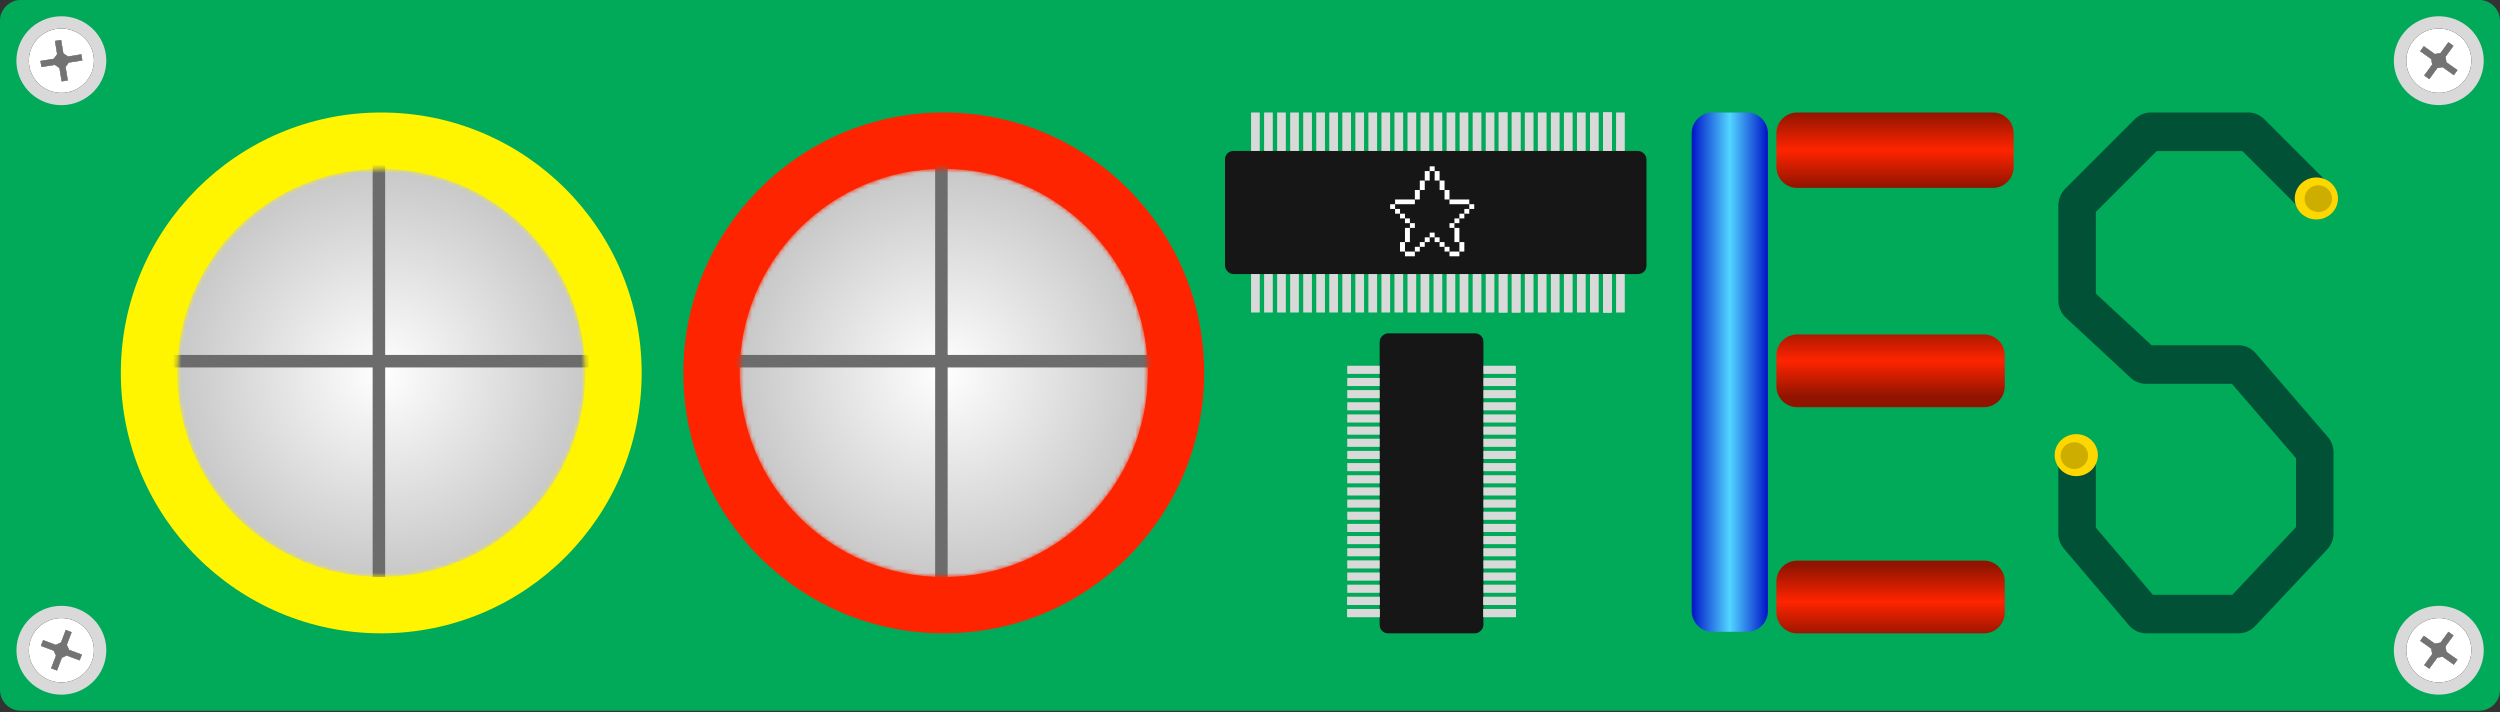 <svg width="600" height="171" viewBox="0 0 600 171" fill="none" xmlns="http://www.w3.org/2000/svg">
<rect x="0" y="0" width="600" height="171" fill="#333333" stroke="none"/>
<path d="M0 5C0 2.239 2.239 0 5 0H595C597.761 0 600 2.239 600 5V165.571C600 168.333 597.761 170.571 595 170.571H5C2.239 170.571 0 168.333 0 165.571V5Z" fill="#00AA58"/>
<path d="M426.336 32C426.336 29.239 428.575 27 431.336 27H454.806H478.276C481.038 27 483.276 29.239 483.276 32V40.093C483.276 42.854 481.038 45.093 478.276 45.093H431.336C428.575 45.093 426.336 42.854 426.336 40.093V32Z" fill="url(#paint0_linear_18_67)"/>
<path d="M411 151.637C408.239 151.637 406 149.398 406 146.637L406 89.319L406 32C406 29.239 408.239 27 411 27L419.302 27C422.064 27 424.302 29.239 424.302 32L424.302 146.637C424.302 149.398 422.064 151.637 419.302 151.637L411 151.637Z" fill="url(#paint1_linear_18_67)"/>
<path d="M426.336 85.272C426.336 82.511 428.575 80.272 431.336 80.272H453.739H476.142C478.904 80.272 481.142 82.511 481.142 85.272V92.723C481.142 95.484 478.904 97.723 476.142 97.723H431.336C428.575 97.723 426.336 95.484 426.336 92.723V85.272Z" fill="url(#paint2_linear_18_67)"/>
<path d="M426.336 139.55C426.336 136.788 428.575 134.55 431.336 134.55H453.739H476.142C478.904 134.55 481.142 136.788 481.142 139.55V147C481.142 149.761 478.904 152 476.142 152H431.336C428.575 152 426.336 149.761 426.336 147V139.55Z" fill="url(#paint3_linear_18_67)"/>
<circle cx="91.5" cy="89.5" r="62.5" fill="#FFF500"/>
<mask id="mask0_18_67" style="mask-type:alpha" maskUnits="userSpaceOnUse" x="42" y="40" width="99" height="99">
<ellipse cx="91.5" cy="89.5" rx="48.986" ry="48.986" fill="url(#paint4_radial_18_67)"/>
</mask>
<g mask="url(#mask0_18_67)">
<ellipse cx="91.5" cy="89.5" rx="48.986" ry="48.986" fill="url(#paint5_radial_18_67)"/>
<path d="M90.937 138.486V36.009" stroke="#6C6C6C" stroke-width="3"/>
<path d="M40.261 86.685H142.739" stroke="#6C6C6C" stroke-width="3"/>
</g>
<circle cx="226.5" cy="89.5" r="62.5" fill="#FF2400"/>
<mask id="mask1_18_67" style="mask-type:alpha" maskUnits="userSpaceOnUse" x="177" y="40" width="99" height="99">
<circle cx="226.5" cy="89.5" r="48.986" fill="url(#paint6_radial_18_67)"/>
</mask>
<g mask="url(#mask1_18_67)">
<circle cx="226.5" cy="89.5" r="48.986" fill="url(#paint7_radial_18_67)"/>
<path d="M225.937 138.486V36.009" stroke="#6C6C6C" stroke-width="3"/>
<path d="M175.261 86.685H277.739" stroke="#6C6C6C" stroke-width="3"/>
</g>
<rect x="356.018" y="80" width="72" height="24.901" rx="2" transform="rotate(90 356.018 80)" fill="#161616"/>
<rect x="363.8" y="99.46" width="1.946" height="7.781" transform="rotate(90 363.8 99.46)" fill="#D9D9D9"/>
<rect x="363.8" y="96.54" width="1.946" height="7.781" transform="rotate(90 363.8 96.54)" fill="#D9D9D9"/>
<rect x="363.8" y="105.297" width="1.946" height="7.781" transform="rotate(90 363.8 105.297)" fill="#D9D9D9"/>
<rect x="363.8" y="102.378" width="1.946" height="7.781" transform="rotate(90 363.8 102.378)" fill="#D9D9D9"/>
<rect x="363.8" y="111.135" width="1.946" height="7.781" transform="rotate(90 363.8 111.135)" fill="#D9D9D9"/>
<rect x="363.8" y="108.216" width="1.946" height="7.781" transform="rotate(90 363.8 108.216)" fill="#D9D9D9"/>
<rect x="363.8" y="116.973" width="1.946" height="7.781" transform="rotate(90 363.8 116.973)" fill="#D9D9D9"/>
<rect x="363.8" y="114.054" width="1.946" height="7.781" transform="rotate(90 363.8 114.054)" fill="#D9D9D9"/>
<rect x="363.8" y="93.622" width="1.946" height="7.781" transform="rotate(90 363.8 93.622)" fill="#D9D9D9"/>
<rect x="363.8" y="90.703" width="1.946" height="7.781" transform="rotate(90 363.8 90.703)" fill="#D9D9D9"/>
<rect x="363.8" y="128.649" width="1.946" height="7.781" transform="rotate(90 363.8 128.649)" fill="#D9D9D9"/>
<rect x="363.8" y="125.73" width="1.946" height="7.781" transform="rotate(90 363.8 125.73)" fill="#D9D9D9"/>
<rect x="363.8" y="134.487" width="1.946" height="7.781" transform="rotate(90 363.8 134.487)" fill="#D9D9D9"/>
<rect x="363.8" y="131.568" width="1.946" height="7.781" transform="rotate(90 363.8 131.568)" fill="#D9D9D9"/>
<rect x="363.8" y="140.324" width="1.946" height="7.781" transform="rotate(90 363.8 140.324)" fill="#D9D9D9"/>
<rect x="363.8" y="137.405" width="1.946" height="7.781" transform="rotate(90 363.8 137.405)" fill="#D9D9D9"/>
<rect x="363.8" y="146.162" width="1.946" height="7.781" transform="rotate(90 363.8 146.162)" fill="#D9D9D9"/>
<rect x="363.8" y="143.243" width="1.946" height="7.781" transform="rotate(90 363.8 143.243)" fill="#D9D9D9"/>
<rect x="363.8" y="122.811" width="1.946" height="7.781" transform="rotate(90 363.8 122.811)" fill="#D9D9D9"/>
<rect x="363.8" y="119.892" width="1.946" height="7.781" transform="rotate(90 363.8 119.892)" fill="#D9D9D9"/>
<rect x="363.8" y="146.162" width="1.946" height="7.781" transform="rotate(90 363.8 146.162)" fill="#D9D9D9"/>
<rect x="363.8" y="143.243" width="1.946" height="7.781" transform="rotate(90 363.8 143.243)" fill="#D9D9D9"/>
<rect x="363.8" y="87.784" width="1.946" height="7.781" transform="rotate(90 363.8 87.784)" fill="#D9D9D9"/>
<rect x="331.118" y="99.46" width="1.946" height="7.781" transform="rotate(90 331.118 99.46)" fill="#D9D9D9"/>
<rect x="331.118" y="96.54" width="1.946" height="7.781" transform="rotate(90 331.118 96.54)" fill="#D9D9D9"/>
<rect x="331.118" y="105.297" width="1.946" height="7.781" transform="rotate(90 331.118 105.297)" fill="#D9D9D9"/>
<rect x="331.118" y="102.378" width="1.946" height="7.781" transform="rotate(90 331.118 102.378)" fill="#D9D9D9"/>
<rect x="331.118" y="111.135" width="1.946" height="7.781" transform="rotate(90 331.118 111.135)" fill="#D9D9D9"/>
<rect x="331.118" y="108.216" width="1.946" height="7.781" transform="rotate(90 331.118 108.216)" fill="#D9D9D9"/>
<rect x="331.118" y="116.973" width="1.946" height="7.781" transform="rotate(90 331.118 116.973)" fill="#D9D9D9"/>
<rect x="331.118" y="114.054" width="1.946" height="7.781" transform="rotate(90 331.118 114.054)" fill="#D9D9D9"/>
<rect x="331.118" y="93.622" width="1.946" height="7.781" transform="rotate(90 331.118 93.622)" fill="#D9D9D9"/>
<rect x="331.118" y="90.703" width="1.946" height="7.781" transform="rotate(90 331.118 90.703)" fill="#D9D9D9"/>
<rect x="331.118" y="128.649" width="1.946" height="7.781" transform="rotate(90 331.118 128.649)" fill="#D9D9D9"/>
<rect x="331.118" y="125.73" width="1.946" height="7.781" transform="rotate(90 331.118 125.73)" fill="#D9D9D9"/>
<rect x="331.118" y="134.487" width="1.946" height="7.781" transform="rotate(90 331.118 134.487)" fill="#D9D9D9"/>
<rect x="331.118" y="131.568" width="1.946" height="7.781" transform="rotate(90 331.118 131.568)" fill="#D9D9D9"/>
<rect x="331.118" y="140.324" width="1.946" height="7.781" transform="rotate(90 331.118 140.324)" fill="#D9D9D9"/>
<rect x="331.118" y="137.405" width="1.946" height="7.781" transform="rotate(90 331.118 137.405)" fill="#D9D9D9"/>
<rect x="331.118" y="146.162" width="1.946" height="7.781" transform="rotate(90 331.118 146.162)" fill="#D9D9D9"/>
<rect x="331.118" y="143.243" width="1.946" height="7.781" transform="rotate(90 331.118 143.243)" fill="#D9D9D9"/>
<rect x="331.118" y="122.811" width="1.946" height="7.781" transform="rotate(90 331.118 122.811)" fill="#D9D9D9"/>
<rect x="331.118" y="119.892" width="1.946" height="7.781" transform="rotate(90 331.118 119.892)" fill="#D9D9D9"/>
<rect x="331.118" y="146.162" width="1.946" height="7.781" transform="rotate(90 331.118 146.162)" fill="#D9D9D9"/>
<rect x="331.118" y="143.243" width="1.946" height="7.781" transform="rotate(90 331.118 143.243)" fill="#D9D9D9"/>
<rect x="331.118" y="87.784" width="1.946" height="7.781" transform="rotate(90 331.118 87.784)" fill="#D9D9D9"/>
<rect x="294" y="36.231" width="101.159" height="29.538" rx="2" fill="#161616"/>
<path d="M344.315 39.923H343.128V41.059H344.315V39.923Z" fill="white"/>
<path d="M345.503 41.059H344.315V43.331H345.503V41.059Z" fill="white"/>
<path d="M343.128 41.059H341.941V43.331H343.128V41.059Z" fill="white"/>
<path d="M346.69 43.331H345.503V45.604H346.69V43.331Z" fill="white"/>
<path d="M341.941 43.331H340.753V45.604H341.941V43.331Z" fill="white"/>
<path d="M340.753 45.604H339.566V47.876H340.753V45.604Z" fill="white"/>
<path d="M347.877 45.604H346.69V47.876H347.877V45.604Z" fill="white"/>
<path d="M339.566 47.876H334.817V49.012H339.566V47.876Z" fill="white"/>
<path d="M352.626 47.876H347.877V49.012H352.626V47.876Z" fill="white"/>
<path d="M353.814 49.012H352.626V50.148H353.814V49.012Z" fill="white"/>
<path d="M352.626 50.148H351.439V51.284H352.626V50.148Z" fill="white"/>
<path d="M351.439 51.284H350.252V52.42H351.439V51.284Z" fill="white"/>
<path d="M350.251 52.42H349.064V53.556H350.251V52.42Z" fill="white"/>
<path d="M349.064 53.556H347.877V54.693H349.064V53.556Z" fill="white"/>
<path d="M350.251 54.692H349.064V58.1H350.251V54.692Z" fill="white"/>
<path d="M351.439 58.101H350.252V60.373H351.439V58.101Z" fill="white"/>
<path d="M350.251 60.373H347.877V61.509H350.251V60.373Z" fill="white"/>
<path d="M347.877 59.237H346.69V60.373H347.877V59.237Z" fill="white"/>
<path d="M346.69 58.101H345.503V59.237H346.69V58.101Z" fill="white"/>
<path d="M345.503 56.965H344.315V58.101H345.503V56.965Z" fill="white"/>
<path d="M344.315 55.828H343.128V56.965H344.315V55.828Z" fill="white"/>
<path d="M343.128 56.965H341.941V58.101H343.128V56.965Z" fill="white"/>
<path d="M341.941 58.101H340.753V59.237H341.941V58.101Z" fill="white"/>
<path d="M340.753 59.237H339.566V60.373H340.753V59.237Z" fill="white"/>
<path d="M339.566 60.373H337.192V61.509H339.566V60.373Z" fill="white"/>
<path d="M337.192 58.101H336.004V60.373H337.192V58.101Z" fill="white"/>
<path d="M338.379 54.692H337.192V58.1H338.379V54.692Z" fill="white"/>
<path d="M339.566 53.556H338.379V54.693H339.566V53.556Z" fill="white"/>
<path d="M338.379 52.42H337.192V53.556H338.379V52.42Z" fill="white"/>
<path d="M337.192 51.284H336.004V52.42H337.192V51.284Z" fill="white"/>
<path d="M336.004 50.148H334.817V51.284H336.004V50.148Z" fill="white"/>
<path d="M334.817 49.012H333.63V50.148H334.817V49.012Z" fill="white"/>
<rect x="312.772" y="27" width="2.086" height="9.231" fill="#D9D9D9"/>
<rect x="309.643" y="27" width="2.086" height="9.231" fill="#D9D9D9"/>
<rect x="319.029" y="27" width="2.086" height="9.231" fill="#D9D9D9"/>
<rect x="315.9" y="27" width="2.086" height="9.231" fill="#D9D9D9"/>
<rect x="325.286" y="27" width="2.086" height="9.231" fill="#D9D9D9"/>
<rect x="322.158" y="27" width="2.086" height="9.231" fill="#D9D9D9"/>
<rect x="331.544" y="27" width="2.086" height="9.231" fill="#D9D9D9"/>
<rect x="328.415" y="27" width="2.086" height="9.231" fill="#D9D9D9"/>
<rect x="306.515" y="27" width="2.086" height="9.231" fill="#D9D9D9"/>
<rect x="303.386" y="27" width="2.086" height="9.231" fill="#D9D9D9"/>
<rect x="344.058" y="27" width="2.086" height="9.231" fill="#D9D9D9"/>
<rect x="340.93" y="27" width="2.086" height="9.231" fill="#D9D9D9"/>
<rect x="350.316" y="27" width="2.086" height="9.231" fill="#D9D9D9"/>
<rect x="347.187" y="27" width="2.086" height="9.231" fill="#D9D9D9"/>
<rect x="356.573" y="27" width="2.086" height="9.231" fill="#D9D9D9"/>
<rect x="353.444" y="27" width="2.086" height="9.231" fill="#D9D9D9"/>
<rect x="362.83" y="27" width="2.086" height="9.231" fill="#D9D9D9"/>
<rect x="359.701" y="27" width="2.086" height="9.231" fill="#D9D9D9"/>
<rect x="337.801" y="27" width="2.086" height="9.231" fill="#D9D9D9"/>
<rect x="334.672" y="27" width="2.086" height="9.231" fill="#D9D9D9"/>
<rect x="369.087" y="27" width="2.086" height="9.231" fill="#D9D9D9"/>
<rect x="365.959" y="27" width="2.086" height="9.231" fill="#D9D9D9"/>
<rect x="375.345" y="27" width="2.086" height="9.231" fill="#D9D9D9"/>
<rect x="372.216" y="27" width="2.086" height="9.231" fill="#D9D9D9"/>
<rect x="381.602" y="27" width="2.086" height="9.231" fill="#D9D9D9"/>
<rect x="378.473" y="27" width="2.086" height="9.231" fill="#D9D9D9"/>
<rect x="384.731" y="27" width="2.086" height="9.231" fill="#D9D9D9"/>
<rect x="384.731" y="27" width="2.086" height="9.231" fill="#D9D9D9"/>
<rect x="384.731" y="27" width="2.086" height="9.231" fill="#D9D9D9"/>
<rect x="362.83" y="27" width="2.086" height="9.231" fill="#D9D9D9"/>
<rect x="359.701" y="27" width="2.086" height="9.231" fill="#D9D9D9"/>
<rect x="300.257" y="27" width="2.086" height="9.231" fill="#D9D9D9"/>
<rect x="387.859" y="27" width="2.086" height="9.231" fill="#D9D9D9"/>
<rect x="312.772" y="65.769" width="2.086" height="9.231" fill="#D9D9D9"/>
<rect x="309.643" y="65.769" width="2.086" height="9.231" fill="#D9D9D9"/>
<rect x="319.029" y="65.769" width="2.086" height="9.231" fill="#D9D9D9"/>
<rect x="315.9" y="65.769" width="2.086" height="9.231" fill="#D9D9D9"/>
<rect x="325.286" y="65.769" width="2.086" height="9.231" fill="#D9D9D9"/>
<rect x="322.158" y="65.769" width="2.086" height="9.231" fill="#D9D9D9"/>
<rect x="331.544" y="65.769" width="2.086" height="9.231" fill="#D9D9D9"/>
<rect x="328.415" y="65.769" width="2.086" height="9.231" fill="#D9D9D9"/>
<rect x="306.515" y="65.769" width="2.086" height="9.231" fill="#D9D9D9"/>
<rect x="303.386" y="65.769" width="2.086" height="9.231" fill="#D9D9D9"/>
<rect x="344.058" y="65.769" width="2.086" height="9.231" fill="#D9D9D9"/>
<rect x="340.93" y="65.769" width="2.086" height="9.231" fill="#D9D9D9"/>
<rect x="350.316" y="65.769" width="2.086" height="9.231" fill="#D9D9D9"/>
<rect x="347.187" y="65.769" width="2.086" height="9.231" fill="#D9D9D9"/>
<rect x="356.573" y="65.769" width="2.086" height="9.231" fill="#D9D9D9"/>
<rect x="353.444" y="65.769" width="2.086" height="9.231" fill="#D9D9D9"/>
<rect x="362.83" y="65.769" width="2.086" height="9.231" fill="#D9D9D9"/>
<rect x="359.701" y="65.769" width="2.086" height="9.231" fill="#D9D9D9"/>
<rect x="337.801" y="65.769" width="2.086" height="9.231" fill="#D9D9D9"/>
<rect x="334.672" y="65.769" width="2.086" height="9.231" fill="#D9D9D9"/>
<rect x="369.087" y="65.769" width="2.086" height="9.231" fill="#D9D9D9"/>
<rect x="365.959" y="65.769" width="2.086" height="9.231" fill="#D9D9D9"/>
<rect x="375.345" y="65.769" width="2.086" height="9.231" fill="#D9D9D9"/>
<rect x="372.216" y="65.769" width="2.086" height="9.231" fill="#D9D9D9"/>
<rect x="381.602" y="65.769" width="2.086" height="9.231" fill="#D9D9D9"/>
<rect x="378.473" y="65.769" width="2.086" height="9.231" fill="#D9D9D9"/>
<rect x="384.731" y="65.769" width="2.086" height="9.231" fill="#D9D9D9"/>
<rect x="384.731" y="65.769" width="2.086" height="9.231" fill="#D9D9D9"/>
<rect x="384.731" y="65.769" width="2.086" height="9.231" fill="#D9D9D9"/>
<rect x="362.83" y="65.769" width="2.086" height="9.231" fill="#D9D9D9"/>
<rect x="359.701" y="65.769" width="2.086" height="9.231" fill="#D9D9D9"/>
<rect x="300.257" y="65.769" width="2.086" height="9.231" fill="#D9D9D9"/>
<rect x="387.859" y="65.769" width="2.086" height="9.231" fill="#D9D9D9"/>
<path fill-rule="evenodd" clip-rule="evenodd" d="M512.36 28.6C513.387 27.574 514.762 27 516.194 27H539.585C541.016 27 542.391 27.574 543.418 28.6L560.414 45.584L554.142 52.221L538.164 36.255H517.614L503 50.858V70.455L516.365 82.857H537.235C538.809 82.857 540.308 83.551 541.352 84.762L558.666 104.854C559.557 105.889 560.049 107.223 560.049 108.605V127.954C560.049 129.421 559.495 130.83 558.504 131.885L541.216 150.275C540.179 151.378 538.752 152 537.261 152H515.09C513.502 152 511.991 151.294 510.947 150.064L495.357 131.704C494.482 130.673 494 129.352 494 127.984V109.943H503V126.634L516.68 142.745H535.777L551.049 126.499V109.97L535.66 92.112H515.02C513.658 92.112 512.346 91.593 511.335 90.655L495.815 76.254C494.66 75.182 494 73.656 494 72.055V49.337C494 47.809 494.601 46.346 495.667 45.281L512.36 28.6Z" fill="#005136"/>
<path d="M561.116 47.632C561.116 50.415 558.794 52.672 555.93 52.672C553.065 52.672 550.743 50.415 550.743 47.632C550.743 44.848 553.065 42.591 555.93 42.591C558.794 42.591 561.116 44.848 561.116 47.632Z" fill="url(#paint8_radial_18_67)"/>
<path d="M503.49 109.232C503.49 112.016 501.168 114.273 498.304 114.273C495.44 114.273 493.118 112.016 493.118 109.232C493.118 106.449 495.44 104.192 498.304 104.192C501.168 104.192 503.49 106.449 503.49 109.232Z" fill="url(#paint9_radial_18_67)"/>
<path d="M501.145 109.355C501.145 111.129 499.665 112.567 497.84 112.567C496.014 112.567 494.534 111.129 494.534 109.355C494.534 107.581 496.014 106.143 497.84 106.143C499.665 106.143 501.145 107.581 501.145 109.355Z" fill="#CDAD00"/>
<path d="M559.699 47.687C559.699 49.461 558.219 50.899 556.394 50.899C554.568 50.899 553.088 49.461 553.088 47.687C553.088 45.913 554.568 44.474 556.394 44.474C558.219 44.474 559.699 45.913 559.699 47.687Z" fill="#CDAD00"/>
<ellipse cx="10.669" cy="10.776" rx="10.669" ry="10.776" transform="matrix(-0.262 0.965 -0.967 -0.256 598.528 7.025)" fill="#D9D9D9"/>
<path d="M592.577 17.413C594.169 13.45 592.211 8.963 588.202 7.389C584.195 5.815 579.655 7.751 578.063 11.713C576.47 15.674 578.429 20.161 582.437 21.737C586.444 23.31 590.985 21.375 592.577 17.413ZM581.809 18.123L583.732 15.479L583.503 14.186L580.845 12.295L581.721 11.093L584.362 12.97L585.726 12.734L587.613 10.139L588.83 11.005L586.916 13.639L587.146 14.949L589.795 16.83L588.92 18.034L586.222 16.117L584.954 16.337L583.027 18.986L581.809 18.123Z" fill="black"/>
<path d="M592.577 17.413C594.169 13.45 592.211 8.963 588.202 7.389C584.195 5.815 579.655 7.751 578.063 11.713C576.47 15.674 578.429 20.161 582.437 21.737C586.444 23.31 590.985 21.375 592.577 17.413ZM581.809 18.123L583.732 15.479L583.503 14.186L580.845 12.295L581.721 11.093L584.362 12.97L585.726 12.734L587.613 10.139L588.83 11.005L586.916 13.639L587.146 14.949L589.795 16.83L588.92 18.034L586.222 16.117L584.954 16.337L583.027 18.986L581.809 18.123Z" fill="white"/>
<path d="M581.809 18.123L583.732 15.479L583.503 14.186L580.845 12.295L581.721 11.093L584.362 12.97L585.726 12.734L587.613 10.139L588.83 11.005L586.916 13.639L587.146 14.949L589.795 16.83L588.92 18.034L586.222 16.117L584.954 16.337L583.027 18.986L581.809 18.123Z" fill="#737373"/>
<ellipse cx="14.732" cy="156.06" rx="10.661" ry="10.784" transform="rotate(90 14.732 156.06)" fill="#D9D9D9"/>
<path d="M22.487 156.956C22.988 152.721 19.922 148.887 15.638 148.393C11.355 147.897 7.476 150.929 6.976 155.163C6.475 159.397 9.542 163.23 13.825 163.726C18.108 164.221 21.987 161.19 22.487 156.956ZM12.272 160.396L13.438 157.35L12.878 156.16L9.816 155.014L10.347 153.629L13.389 154.766L14.646 154.189L15.788 151.2L17.191 151.725L16.032 154.759L16.597 155.965L19.648 157.105L19.118 158.491L16.01 157.33L14.843 157.867L13.675 160.919L12.272 160.396Z" fill="black"/>
<path d="M22.487 156.956C22.988 152.721 19.922 148.887 15.638 148.393C11.355 147.897 7.476 150.929 6.976 155.163C6.475 159.397 9.542 163.23 13.825 163.726C18.108 164.221 21.987 161.19 22.487 156.956ZM12.272 160.396L13.438 157.35L12.878 156.16L9.816 155.014L10.347 153.629L13.389 154.766L14.646 154.189L15.788 151.2L17.191 151.725L16.032 154.759L16.597 155.965L19.648 157.105L19.118 158.491L16.01 157.33L14.843 157.867L13.675 160.919L12.272 160.396Z" fill="white"/>
<path d="M12.272 160.396L13.438 157.35L12.878 156.16L9.816 155.014L10.347 153.629L13.389 154.766L14.646 154.189L15.788 151.2L17.191 151.725L16.032 154.759L16.597 155.965L19.648 157.105L19.118 158.491L16.01 157.33L14.843 157.867L13.675 160.919L12.272 160.396Z" fill="#737373"/>
<ellipse cx="10.692" cy="10.754" rx="10.692" ry="10.754" transform="matrix(0.504 0.864 -0.869 0.496 18.679 0)" fill="#D9D9D9"/>
<path d="M21.902 11.506C20.194 7.591 15.599 5.786 11.639 7.475C7.679 9.163 5.853 13.706 7.562 17.62C9.269 21.534 13.864 23.338 17.825 21.651C21.784 19.962 23.611 15.42 21.902 11.506ZM14.796 19.534L14.264 16.32L13.177 15.566L9.946 16.087L9.705 14.625L12.915 14.106L13.711 12.986L13.189 9.832L14.669 9.593L15.2 12.794L16.299 13.559L19.518 13.038L19.76 14.501L16.482 15.031L15.742 16.073L16.275 19.294L14.796 19.534Z" fill="black"/>
<path d="M21.902 11.506C20.194 7.591 15.599 5.786 11.639 7.475C7.679 9.163 5.853 13.706 7.562 17.62C9.269 21.534 13.864 23.338 17.825 21.651C21.784 19.962 23.611 15.42 21.902 11.506ZM14.796 19.534L14.264 16.32L13.177 15.566L9.946 16.087L9.705 14.625L12.915 14.106L13.711 12.986L13.189 9.832L14.669 9.593L15.2 12.794L16.299 13.559L19.518 13.038L19.76 14.501L16.482 15.031L15.742 16.073L16.275 19.294L14.796 19.534Z" fill="white"/>
<path d="M14.796 19.534L14.264 16.32L13.177 15.566L9.946 16.087L9.705 14.625L12.915 14.106L13.711 12.986L13.189 9.832L14.669 9.593L15.2 12.794L16.299 13.559L19.518 13.038L19.76 14.501L16.482 15.031L15.742 16.073L16.275 19.294L14.796 19.534Z" fill="#737373"/>
<ellipse cx="10.669" cy="10.776" rx="10.669" ry="10.776" transform="matrix(-0.262 0.965 -0.967 -0.256 598.528 148.521)" fill="#D9D9D9"/>
<path d="M592.577 158.91C594.169 154.947 592.211 150.46 588.202 148.886C584.195 147.311 579.655 149.247 578.063 153.209C576.471 157.171 578.429 161.658 582.437 163.233C586.444 164.807 590.985 162.872 592.577 158.91ZM581.809 159.619L583.732 156.975L583.503 155.682L580.845 153.792L581.721 152.59L584.362 154.467L585.726 154.231L587.613 151.636L588.83 152.502L586.916 155.135L587.147 156.445L589.795 158.327L588.92 159.53L586.222 157.614L584.954 157.834L583.027 160.483L581.809 159.619Z" fill="black"/>
<path d="M592.577 158.91C594.169 154.947 592.211 150.46 588.202 148.886C584.195 147.311 579.655 149.247 578.063 153.209C576.471 157.171 578.429 161.658 582.437 163.233C586.444 164.807 590.985 162.872 592.577 158.91ZM581.809 159.619L583.732 156.975L583.503 155.682L580.845 153.792L581.721 152.59L584.362 154.467L585.726 154.231L587.613 151.636L588.83 152.502L586.916 155.135L587.147 156.445L589.795 158.327L588.92 159.53L586.222 157.614L584.954 157.834L583.027 160.483L581.809 159.619Z" fill="white"/>
<path d="M581.809 159.619L583.732 156.975L583.503 155.682L580.845 153.792L581.721 152.59L584.362 154.467L585.726 154.231L587.613 151.636L588.83 152.502L586.916 155.135L587.147 156.445L589.795 158.327L588.92 159.53L586.222 157.614L584.954 157.834L583.027 160.483L581.809 159.619Z" fill="#737373"/>
<defs>
<linearGradient id="paint0_linear_18_67" x1="454.806" y1="27" x2="454.806" y2="45.093" gradientUnits="userSpaceOnUse">
<stop stop-color="#901400"/>
<stop offset="0.5" stop-color="#FF2400"/>
<stop offset="1" stop-color="#901400"/>
</linearGradient>
<linearGradient id="paint1_linear_18_67" x1="406" y1="89.319" x2="424.302" y2="89.319" gradientUnits="userSpaceOnUse">
<stop stop-color="#0014C8"/>
<stop offset="0.5" stop-color="#52D6FF"/>
<stop offset="1" stop-color="#0014C8"/>
</linearGradient>
<linearGradient id="paint2_linear_18_67" x1="454.856" y1="77.862" x2="454.856" y2="95.312" gradientUnits="userSpaceOnUse">
<stop stop-color="#901400"/>
<stop offset="0.5" stop-color="#FF2400"/>
<stop offset="1" stop-color="#901400"/>
</linearGradient>
<linearGradient id="paint3_linear_18_67" x1="455.823" y1="135.694" x2="455.823" y2="153.145" gradientUnits="userSpaceOnUse">
<stop stop-color="#901400"/>
<stop offset="0.5" stop-color="#FF2400"/>
<stop offset="1" stop-color="#901400"/>
</linearGradient>
<radialGradient id="paint4_radial_18_67" cx="0" cy="0" r="1" gradientUnits="userSpaceOnUse" gradientTransform="translate(91.5 89.5) rotate(90) scale(48.986 48.986)">
<stop stop-color="white"/>
<stop offset="1" stop-color="#C8C8C8"/>
</radialGradient>
<radialGradient id="paint5_radial_18_67" cx="0" cy="0" r="1" gradientUnits="userSpaceOnUse" gradientTransform="translate(91.5 89.5) rotate(90) scale(48.986 48.986)">
<stop stop-color="white"/>
<stop offset="1" stop-color="#C8C8C8"/>
</radialGradient>
<radialGradient id="paint6_radial_18_67" cx="0" cy="0" r="1" gradientUnits="userSpaceOnUse" gradientTransform="translate(226.5 89.5) rotate(90) scale(48.986)">
<stop stop-color="white"/>
<stop offset="1" stop-color="#C8C8C8"/>
</radialGradient>
<radialGradient id="paint7_radial_18_67" cx="0" cy="0" r="1" gradientUnits="userSpaceOnUse" gradientTransform="translate(226.5 89.5) rotate(90) scale(48.986)">
<stop stop-color="white"/>
<stop offset="1" stop-color="#C8C8C8"/>
</radialGradient>
<radialGradient id="paint8_radial_18_67" cx="0" cy="0" r="1" gradientUnits="userSpaceOnUse" gradientTransform="translate(555.93 47.632) rotate(90) scale(5.04 5.186)">
<stop stop-color="#FFD700"/>
<stop offset="1" stop-color="#FFD700"/>
</radialGradient>
<radialGradient id="paint9_radial_18_67" cx="0" cy="0" r="1" gradientUnits="userSpaceOnUse" gradientTransform="translate(498.304 109.232) rotate(90) scale(5.04 5.186)">
<stop stop-color="#FFD700"/>
<stop offset="1" stop-color="#FFD700"/>
</radialGradient>
</defs>
</svg>
